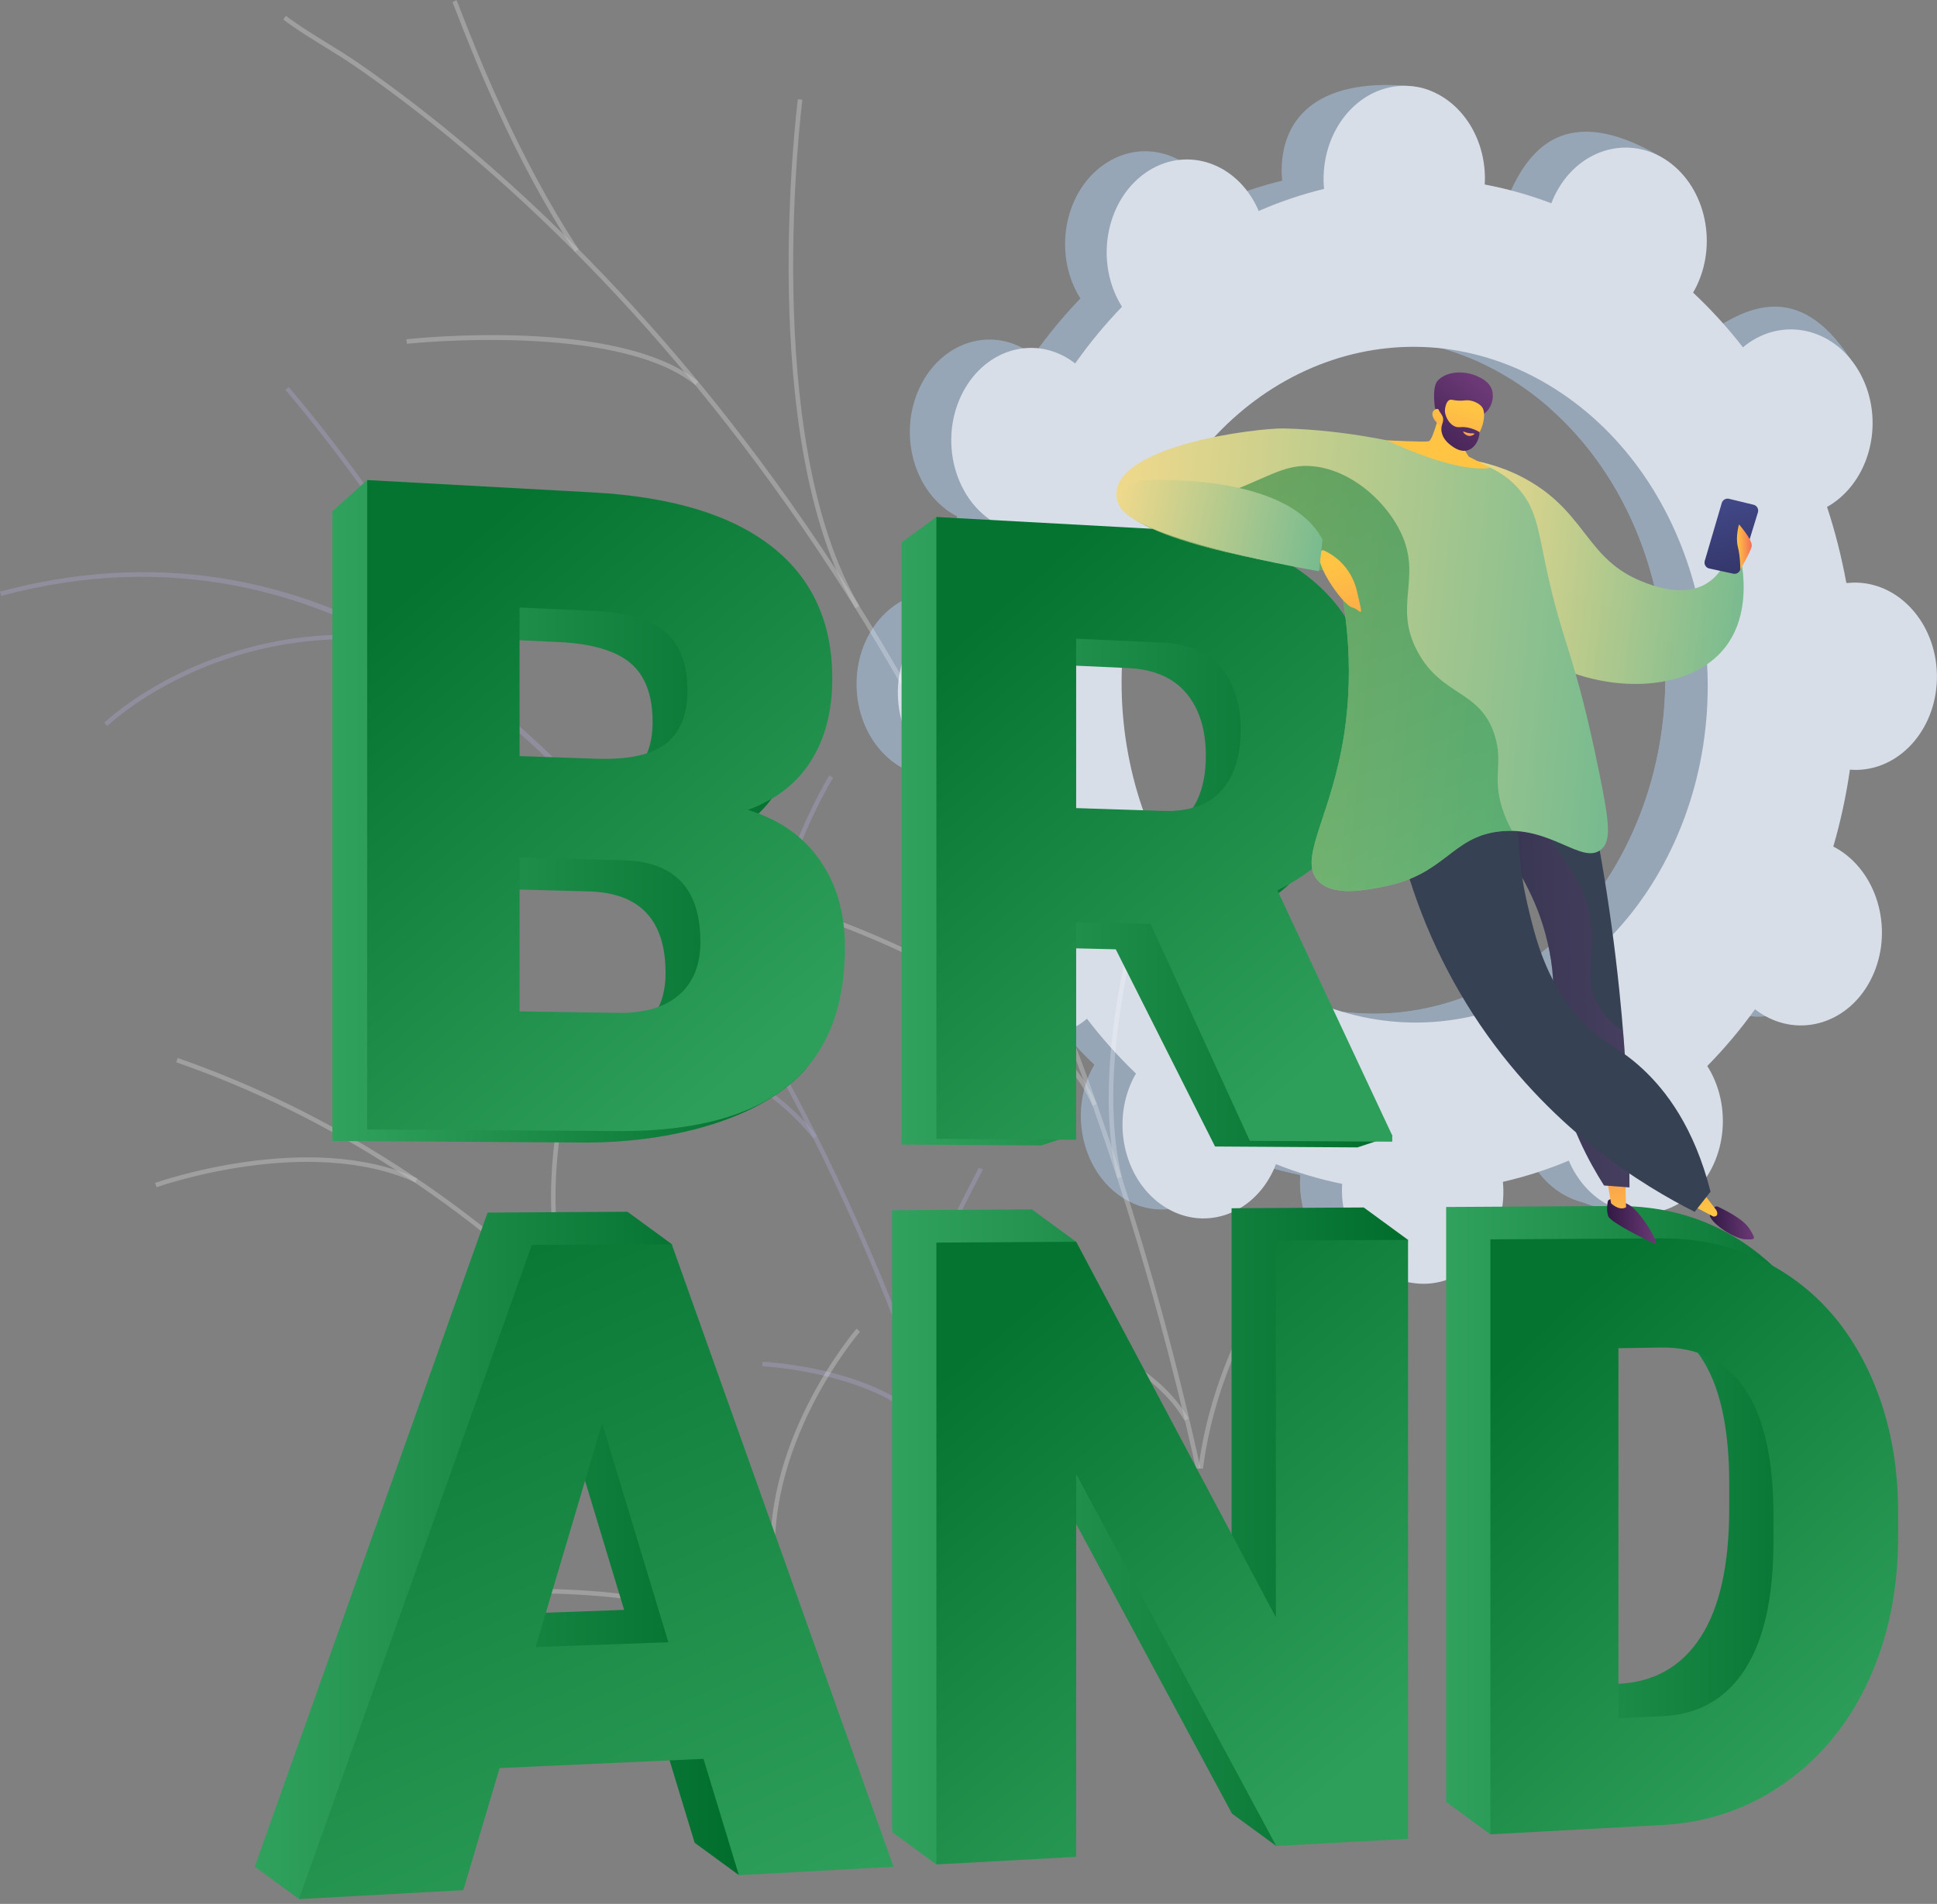 <svg fill="none" height="175" viewBox="0 0 178 175" width="178" xmlns="http://www.w3.org/2000/svg" xmlns:xlink="http://www.w3.org/1999/xlink"><rect x="0" y="0" width="178" height="175" fill="#808080" stroke="none"/><linearGradient id="a"><stop offset="0" stop-color="#31a25d"/><stop offset="1" stop-color="#006d2c"/></linearGradient><linearGradient id="b" gradientUnits="userSpaceOnUse" x1="30.534" x2="74.981" xlink:href="#a" y1="74.54" y2="74.54"/><linearGradient id="c" gradientUnits="userSpaceOnUse" x1="82.839" x2="127.969" xlink:href="#a" y1="76.459" y2="76.459"/><linearGradient id="d" gradientUnits="userSpaceOnUse" x1="23.4" x2="67.93" xlink:href="#a" y1="142.933" y2="142.933"/><linearGradient id="e" gradientUnits="userSpaceOnUse" x1="81.968" x2="129.415" xlink:href="#a" y1="141.146" y2="141.146"/><linearGradient id="f" gradientUnits="userSpaceOnUse" x1="132.885" x2="170.379" xlink:href="#a" y1="139.698" y2="139.698"/><linearGradient id="g"><stop offset="0" stop-color="#067431"/><stop offset="1" stop-color="#2e9f5a"/></linearGradient><linearGradient id="h" gradientUnits="userSpaceOnUse" x1="43.964" x2="78.972" xlink:href="#g" y1="48.76" y2="89.377"/><linearGradient id="i" gradientUnits="userSpaceOnUse" x1="95.802" x2="129.421" xlink:href="#g" y1="51.966" y2="90.758"/><linearGradient id="j" gradientUnits="userSpaceOnUse" x1="28.579" x2="58.929" xlink:href="#g" y1="114.618" y2="181.401"/><linearGradient id="k" gradientUnits="userSpaceOnUse" x1="96.14" x2="129.571" xlink:href="#g" y1="118.408" y2="158.324"/><linearGradient id="l" gradientUnits="userSpaceOnUse" x1="145.682" x2="177.985" xlink:href="#g" y1="118.068" y2="153.007"/><linearGradient id="m"><stop offset="0" stop-color="#311944"/><stop offset="1" stop-color="#6b3976"/></linearGradient><linearGradient id="n" gradientUnits="userSpaceOnUse" x1="147.713" x2="152.12" xlink:href="#m" y1="112.338" y2="112.212"/><linearGradient id="o"><stop offset="0" stop-color="#ffc444"/><stop offset="1" stop-color="#f36f56"/></linearGradient><linearGradient id="p" gradientUnits="userSpaceOnUse" x1="149.641" x2="146.783" xlink:href="#o" y1="113.13" y2="101.426"/><linearGradient id="q" gradientUnits="userSpaceOnUse" x1="136.141" x2="149.217" xlink:href="#m" y1="89.055" y2="88.679"/><linearGradient id="r" gradientUnits="userSpaceOnUse" x1="157.135" x2="161.134" xlink:href="#m" y1="112.465" y2="112.35"/><linearGradient id="s" gradientUnits="userSpaceOnUse" x1="156.692" x2="153.834" xlink:href="#o" y1="111.408" y2="99.704"/><linearGradient id="t"><stop offset="0" stop-color="#f8db8b"/><stop offset="1" stop-color="#68b790"/></linearGradient><linearGradient id="u" gradientUnits="userSpaceOnUse" x1="131.569" x2="164.168" xlink:href="#t" y1="51.958" y2="55.608"/><linearGradient id="v" gradientUnits="userSpaceOnUse" x1="131.567" x2="164.164" xlink:href="#t" y1="51.961" y2="55.611"/><linearGradient id="w" gradientUnits="userSpaceOnUse" x1="161.174" x2="158.164" y1="58.645" y2="45.131"><stop offset="0" stop-color="#26264f"/><stop offset="1" stop-color="#444b8c"/></linearGradient><linearGradient id="x" gradientUnits="userSpaceOnUse" x1="159.634" x2="160.978" xlink:href="#o" y1="50.282" y2="50.243"/><linearGradient id="y" gradientUnits="userSpaceOnUse" x1="97.661" x2="154.848" xlink:href="#t" y1="59.407" y2="64.834"/><linearGradient id="z" gradientUnits="userSpaceOnUse" x1="104.724" x2="124.624" xlink:href="#g" y1="42.991" y2="86.113"/><linearGradient id="A" gradientUnits="userSpaceOnUse" x1="122.593" x2="128.752" xlink:href="#o" y1="51.792" y2="69.646"/><linearGradient id="B" gradientUnits="userSpaceOnUse" x1="100.704" x2="123.774" xlink:href="#t" y1="48.066" y2="52.677"/><linearGradient id="C" gradientUnits="userSpaceOnUse" x1="134.296" x2="140.457" xlink:href="#o" y1="47.754" y2="65.608"/><linearGradient id="D" gradientUnits="userSpaceOnUse" x1="129.185" x2="135.675" xlink:href="#m" y1="42.797" y2="35.098"/><linearGradient id="E" gradientUnits="userSpaceOnUse" x1="134.274" x2="130.539" xlink:href="#o" y1="37.358" y2="50.475"/><linearGradient id="F" gradientUnits="userSpaceOnUse" x1="130.109" x2="136.606" xlink:href="#m" y1="43.583" y2="35.875"/><linearGradient id="G" gradientUnits="userSpaceOnUse" x1="135.335" x2="134.607" xlink:href="#o" y1="39.379" y2="40.941"/><path d="m157.917 92.341c3.624 2.323 8.184.85 10.181-3.295s.671-9.392-2.962-11.709c-.187-.12-.38-.223-.572-.323.672-2.318 1.181-4.681 1.525-7.07.208.016.417.029.63.025 4.146-.075 7.442-3.991 7.355-8.747-.087-4.757-3.523-8.543-7.67-8.459-.216.005-.429.026-.641.051-.43-2.373-1.022-4.713-1.773-7.004.188-.108.38-.219.564-.348 3.545-2.454 4.679-7.745 2.53-11.811s-6.755-5.36-10.292-2.9c-.181.125-.351.264-.519.404-1.393-1.794-2.924-3.476-4.58-5.031.117-.201.23-.405.333-.62 1.988-4.157 4.588-8.672.939-10.886-8.419-5.113-12.025-1.504-14.005 2.648-.102.215-.19.434-.276.654-1.983-.755-4.03-1.332-6.116-1.724.013-.237.023-.475.019-.717-.086-4.724 1.184-7.188-2.929-7.564-8.949-.82-11.963 3.25-11.878 7.962.005.246.023.488.045.729-2.056.501-4.066 1.181-6.005 2.031-.092-.216-.188-.432-.299-.642-2.108-4.022-6.637-5.294-10.107-2.848-3.471 2.447-4.574 7.677-2.475 11.694.108.205.225.399.345.591-1.565 1.624-3.003 3.367-4.3 5.213-.172-.133-.346-.262-.53-.38-3.546-2.261-7.994-.759-9.939 3.35s-.653 9.268 2.885 11.535c.183.118.371.219.558.313-.655 2.292-1.151 4.626-1.486 6.986-.203-.015-.406-.027-.613-.023-4.034.084-7.231 3.947-7.146 8.63.085 4.683 3.419 8.421 7.451 8.35.211-.004.418-.024.626-.048.419 2.344.997 4.657 1.729 6.923-.188.105-.371.215-.552.34-3.453 2.402-4.557 7.612-2.466 11.641s9.027 6.414 12.492 4.018c.178-.125-2.093-1.31-1.928-1.447 1.367 1.792 2.87 3.475 4.496 5.034-.114.198-.226.399-.327.611-1.954 4.097-.657 9.286 2.899 11.595 3.556 2.31 8.038.866 10-3.237.102-.212.188-.429.273-.647 1.969.781 4.003 1.386 6.079 1.808-.013.237-.023.474-.019.716.086 4.715 3.465 8.504 7.554 8.462 4.088-.041 7.347-3.908 7.263-8.634-.005-.251-.023-.49-.046-.732 2.07-.472 4.094-1.125 6.05-1.951.093.22.191.439.301.65 2.129 4.073 6.713 5.429 10.239 3.02 3.525-2.41 4.659-7.68 2.52-11.76-.11-.209-.23-.405-.352-.6 1.595-1.622 3.06-3.366 4.383-5.216.174.139.352.271.539.391zm-44.824-3.123c-12.933-8.343-17.639-27.154-10.547-42.08 7.108-14.96 23.416-20.442 36.458-12.18 13.098 8.298 17.893 27.27 10.674 42.311-7.203 15.006-23.598 20.327-36.585 11.948z" fill="#97a6b7"/><path d="m166.718 69.968c4.146-.075 7.442-3.991 7.355-8.747s-3.523-8.544-7.67-8.459c-.216.004-.429.026-.641.051-.43-2.373-1.022-4.713-1.773-7.004.188-.108.38-.219.563-.348 3.546-2.454 7.937-8.709 5.432-12.541-4.749-7.268-9.657-4.631-13.193-2.171-.181.125-.351.264-.52.404-1.392-1.794-2.923-3.476-4.579-5.031.117-.201.23-.405.333-.62 1.082-2.262 1.177-4.836.463-7.08-3.407 6.344-6.759 12.714-10.058 19.11 10.456 9.215 13.793 26.094 7.245 39.736-5.537 11.537-16.515 17.343-27.196 15.601-.475 1.321-.942 2.651-1.451 3.956-1.381 3.541-2.95 6.989-4.519 10.43.987.293 1.978.539 2.973.74-.012.237-.022.474-.018.716.085 4.716 2.674 8.944 10.086 9.164 4.107.122 4.814-4.609 4.729-9.336-.005-.247-.024-.489-.046-.731 2.069-.472 4.094-1.125 6.049-1.951.094.22.191.439.303.65 2.129 4.073 9.53 6.372 13.059 3.962 3.528-2.411 1.837-8.622-.302-12.702-.109-.209-.229-.405-.351-.6 1.595-1.622 3.06-3.366 4.383-5.216.175.135.353.268.541.388 3.624 2.323 8.183.85 10.181-3.295 1.997-4.145.671-9.393-2.962-11.709-.188-.12-.38-.224-.572-.323.672-2.318 1.182-4.68 1.526-7.069.208.016.417.029.63.025z" fill="#97a6b7"/><path d="m161.816 93.153c3.631 2.325 8.194.852 10.194-3.296 1.999-4.148.672-9.398-2.966-11.717-.188-.12-.38-.224-.573-.323.673-2.32 1.183-4.684 1.526-7.075.209.016.418.029.631.026 4.152-.074 7.45-3.993 7.365-8.752-.086-4.76-3.528-8.549-7.68-8.464-.217.004-.43.026-.642.05-.431-2.374-1.024-4.716-1.776-7.009.191-.108.381-.22.564-.348 3.55-2.455 4.686-7.749 2.534-11.818-2.151-4.069-6.762-5.364-10.305-2.903-.181.125-.352.264-.52.404-1.394-1.795-2.926-3.478-4.583-5.033.116-.201.23-.405.333-.621 1.991-4.16.669-9.38-2.949-11.654-3.619-2.274-8.149-.744-10.131 3.41-.102.215-.191.435-.277.655-1.986-.756-4.035-1.334-6.124-1.726.014-.237.024-.475.019-.718-.086-4.727-3.48-8.465-7.576-8.35-4.095.115-7.334 4.029-7.249 8.744.004.247.023.489.045.729-2.059.502-4.07 1.181-6.011 2.032-.092-.217-.187-.432-.299-.643-2.111-4.024-6.643-5.299-10.12-2.851-3.478 2.448-4.586 7.68-2.483 11.7.108.206.226.4.346.591-1.568 1.626-3.007 3.37-4.306 5.217-.172-.132-.346-.262-.53-.379-3.55-2.263-8.004-.761-9.951 3.35-1.947 4.111-.654 9.273 2.888 11.543.183.118.371.219.558.316-.655 2.293-1.152 4.629-1.488 6.99-.203-.015-.406-.028-.614-.023-4.038.083-7.24 3.947-7.155 8.635s3.423 8.427 7.462 8.356c.209-.006.418-.022.626-.048.42 2.345.999 4.66 1.733 6.927-.188.105-.371.215-.552.341-3.457 2.403-4.562 7.616-2.469 11.648s6.601 5.367 10.067 2.969c.178-.125.346-.258.51-.395 1.369 1.793 2.874 3.478 4.502 5.038-.114.198-.226.399-.327.612-1.956 4.098-.658 9.291 2.903 11.603 3.56 2.311 8.048.867 10.012-3.238.102-.213.188-.429.274-.648 1.971.782 4.008 1.388 6.086 1.811-.013.236-.023.474-.019.716.086 4.718 3.469 8.51 7.563 8.468 4.093-.041 7.356-3.909 7.27-8.639-.004-.25-.023-.49-.045-.731 2.072-.473 4.098-1.125 6.057-1.952.094.219.191.439.303.65 2.132 4.078 6.72 5.433 10.25 3.023 3.53-2.411 4.665-7.683 2.524-11.767-.11-.209-.23-.405-.352-.6 1.596-1.623 3.063-3.368 4.388-5.219.173.135.35.268.539.388zm-44.881-3.133c-12.949-8.35-17.662-27.173-10.56-42.105 7.117-14.969 23.444-20.452 36.502-12.183 13.115 8.305 17.916 27.289 10.688 42.339-7.211 15.014-23.626 20.335-36.63 11.95z" fill="#d8dee8"/><g fill="#fcfdfe" opacity=".5"><path d="m109.909 135.034.41-.091c-.54-2.444-1.115-4.905-1.71-7.311-4.4-17.81-10.302-34.565-17.543-49.799-6.136-12.907-13.316-24.908-21.34-35.666-6.454-8.652-13.487-16.55-20.904-23.476-5.214-4.87-10.562-9.21-15.896-12.907-.93-.643-1.917-1.253-2.87-1.837-1.274-.78-2.588-1.588-3.778-2.491l-.251.335c1.206.915 2.529 1.729 3.809 2.516.95.584 1.931 1.19 2.851 1.825 5.317 3.683 10.649 8.012 15.848 12.868 7.398 6.909 14.415 14.787 20.853 23.42 8.009 10.736 15.175 22.712 21.298 35.595 7.229 15.208 13.121 31.937 17.514 49.719.594 2.401 1.168 4.861 1.708 7.3z" opacity=".5"/><path d="m78.611 55.909.362-.214c-9.152-15.546-5.277-46.219-5.236-46.529l-.417-.055c-.041.31-3.935 31.129 5.291 46.798z" opacity=".5"/><path d="m100.403 101.643.384-.17c-4.984-11.294-27.641-18.243-27.869-18.312l-.121.403c.226.07 22.7 6.963 27.606 18.079z" opacity=".5"/><path d="m102.677 108.296.408-.099c-1.899-7.832-.308-19.528 4.481-32.933.24-.674.24-.674.222-.752l-.409.094.205-.047-.207-.033c-.011.046-.101.301-.207.596-4.819 13.482-6.412 25.264-4.493 33.174z" opacity=".5"/><path d="m108.862 130.585.362-.212c-4.471-7.666-17.479-9.635-17.61-9.653l-.063.416c.128.018 12.938 1.958 17.31 9.449z" opacity=".5"/><path d="m110.544 135.007c.923-7.098 3.914-14.16 9.141-21.597l-.344-.242c-5.267 7.492-8.282 14.618-9.214 21.785z" opacity=".5"/><path d="m52.836 23.149.349-.233c-5.572-8.36-9.484-18.434-10.769-21.742-.313-.801-.422-1.083-.478-1.175l-.359.219c.042.07.22.529.445 1.108 1.289 3.318 5.216 13.425 10.811 21.822z" opacity=".5"/><path d="m63.901 35.401.266-.326c-7.299-5.952-26.024-3.979-26.818-3.893l.046.418c.193-.021 19.345-2.04 26.507 3.801z" opacity=".5"/></g><g fill="#beb8f2" opacity=".5"><path d="m87.856 136.47-.395.111c-.068-.245-7.002-24.749-21.195-46.967-13.075-20.468-35.168-43.128-66.16-34.842l-.106-.397c13.796-3.689 27.004-1.658 39.257 6.035 9.79 6.146 18.993 15.899 27.354 28.989 14.229 22.268 21.177 46.825 21.245 47.07z" opacity=".5"/><path d="m44.246 63.847-.389.133c-4.423-12.933-17.502-27.987-17.634-28.138l.309-.271c.13.152 13.263 15.267 17.714 28.276z" opacity=".5"/><path d="m35.94 58.945c-16.19-1.684-25.984 7.691-26.08 7.786l-.287-.294c.098-.097 10.018-9.606 26.408-7.901z" opacity=".5"/><path d="m74.755 104.645c-12.601-15.392-38.338-8.12-38.584-8.028l-.168-.376c.232-.113 26.353-7.387 39.069 8.145z" opacity=".5"/><path d="m71.276 97.215-.398.101c-3.122-12.308 5.246-25.907 5.331-26.043l.347.217c-.084.135-8.359 13.588-5.28 25.725z" opacity=".5"/><path d="m86.286 132.749c-3.833-6.516-16.111-7.164-16.234-7.169l.019-.411c.513.024 12.623.665 16.568 7.372z" opacity=".5"/><path d="m84.722 126.924-.394.115c-1.677-5.737 3.449-15.539 5.134-18.76.238-.456.443-.849.467-.926l.395.111c-.031.109-.167.371-.501 1.003-1.664 3.187-6.731 12.879-5.101 18.457z" opacity=".5"/></g><g fill="#fcfdfe" opacity=".5"><path d="m77.561 160.298.395-.132c-9.63-28.927-33.242-53.035-61.621-62.917l-.137.394c28.26 9.84 51.773 33.848 61.363 62.655z" opacity=".5"/><path d="m70.96 144.977.414-.051c-1.467-11.892 7.563-22.419 7.655-22.524l-.313-.273c-.095.106-9.245 10.768-7.756 22.848z" opacity=".5"/><path d="m75.645 155.025.34-.241c-7.029-9.904-29.106-8.703-29.328-8.689l.025.416c.22-.014 22.067-1.202 28.963 8.514z" opacity=".5"/><path d="m53.094 121.03.359-.211c-4.884-8.305-.828-22.514-.786-22.656l-.4-.117c-.042.144-4.149 14.526.827 22.984z" opacity=".5"/><path d="m38.179 108.695.173-.38c-9.982-4.561-23.964.366-24.105.417l.141.393c.14-.05 13.965-4.92 23.792-.43z" opacity=".5"/></g><path d="m30.544 104.876v-57.885l3.199-2.866 17.553 4.001c7.263.398 12.731 2.068 16.45 4.996 3.695 2.911 5.54 6.95 5.535 12.117 0 2.982-.653 5.505-1.958 7.569-1.31 2.071-3.244 3.57-5.801 4.498 2.889.884 5.099 2.432 6.631 4.642 1.529 2.204 2.294 4.861 2.293 7.97 0 5.639 1.831 6.45-1.451 9.402-4.445 3.997-12.204 5.691-19.052 5.701zm14.004-32.518 7.176.251c2.981.076 5.101-.413 6.359-1.469s1.888-2.652 1.887-4.788c0-2.462-.68-4.264-2.041-5.408-1.361-1.144-3.573-1.788-6.637-1.932l-6.748-.309zm0 9.322v14.146l9.006.137c2.457.038 4.339-.514 5.647-1.656 1.309-1.141 1.962-2.763 1.96-4.865 0-4.85-2.32-7.351-6.987-7.504z" fill="url(#b)"/><path d="m102.532 87.257-6.837-.16 3.2 17.132-3.2 1.056-12.846-.08v-55.35l3.2-2.336c6.132.336 28.511 5.536 31.911 8.635 3.381 3.081 5.069 7.271 5.063 12.569 0 3.838-.71 6.998-2.129 9.478-1.422 2.487-3.658 4.478-6.709 5.97l13.759 20.237-3.197 1.057-13.091-.082zm-6.837-10.644 7.981.259c2.376.077 4.159-.538 5.349-1.847 1.191-1.308 1.785-3.164 1.784-5.568 0-2.407-.6-4.323-1.801-5.746s-2.978-2.191-5.332-2.303l-7.981-.366z" fill="url(#c)"/><path d="m60.583 158.689-18.738.848-14.369 15.018-4.066-2.975 21.396-60.123 12.855-.075 4.07 2.975 6.174 58.001-4.07-2.975zm-15.424-10.272 12.194-.443-6.086-20.12z" fill="url(#d)"/><path d="m125.323 166.042-8.044 3.634-4.066-2.974-18.385-34.18-8.78 38.851-4.07-2.975v-57.158l12.847-.075 4.066 2.975 14.284 31.542v-34.624l12.146-.071 4.066 2.975z" fill="url(#e)"/><path d="m132.893 165.631v-54.689l15.664-.089c4.222-.024 7.994 1.023 11.315 3.142 3.303 2.104 5.872 5.079 7.707 8.924 1.832 3.835 2.758 8.147 2.778 12.935v2.433c0 4.843-.894 9.221-2.682 13.134-1.795 3.931-4.337 7.071-7.626 9.419-3.312 2.364-7.032 3.673-11.162 3.925l-11.93 3.844zm11.766-44.685v34.009l4.032-.182c3.305-.15 5.834-1.583 7.588-4.299 1.753-2.704 2.628-6.649 2.626-11.834v-2.311c0-5.161-.876-9.034-2.626-11.621-1.757-2.595-4.33-3.869-7.72-3.822z" fill="url(#f)"/><path d="m33.743 103.82v-59.695l20.752 1.137c7.263.398 12.732 2.068 16.451 4.996 3.695 2.911 5.54 6.95 5.535 12.117 0 2.982-.653 5.505-1.959 7.569-1.309 2.071-3.243 3.57-5.8 4.498 2.888.884 5.098 2.431 6.63 4.642 1.53 2.204 2.295 4.861 2.294 7.97 0 5.639-1.702 9.859-5.107 12.66-3.43 2.82-8.547 4.241-15.396 4.251zm14.005-34.324 7.176.251c2.981.076 5.101-.413 6.359-1.469 1.258-1.056 1.887-2.652 1.887-4.789 0-2.461-.681-4.264-2.042-5.408-1.361-1.144-3.573-1.788-6.637-1.932l-6.747-.309zm0 9.322v14.146l9.006.137c2.457.038 4.339-.514 5.648-1.656s1.962-2.763 1.96-4.865c0-4.85-2.32-7.351-6.987-7.504z" fill="url(#h)"/><path d="m105.732 84.921-6.838-.16v19.997l-12.846-.08v-57.158l20.828 1.141c6.132.336 10.881 2.059 14.282 5.157 3.381 3.081 5.069 7.27 5.063 12.569 0 3.838-.71 6.998-2.129 9.478-1.423 2.487-3.659 4.478-6.71 5.971l10.56 22.537v.568l-13.09-.082zm-6.838-10.644 7.981.259c2.376.077 4.159-.538 5.349-1.846 1.191-1.308 1.785-3.165 1.784-5.569 0-2.407-.601-4.323-1.801-5.746-1.201-1.423-2.978-2.191-5.332-2.303l-7.981-.365z" fill="url(#i)"/><path d="m64.648 161.667-18.738.848-3.333 11.223-15.102.821 21.396-60.123 12.856-.075 20.386 57.229-14.213.772zm-15.424-10.275 12.193-.442-6.085-20.121z" fill="url(#j)"/><path d="m129.389 169.017-12.11.658-18.384-34.18v35.179l-12.846.698v-57.157l12.846-.075 18.35 34.517v-34.625l12.147-.071z" fill="url(#k)"/><path d="m136.96 168.606v-54.689l15.667-.091c4.221-.025 7.993 1.022 11.313 3.141 3.304 2.104 5.873 5.079 7.708 8.925 1.832 3.834 2.758 8.145 2.777 12.934v2.433c0 4.842-.893 9.22-2.681 13.134-1.795 3.931-4.337 7.071-7.626 9.419-3.312 2.365-7.033 3.673-11.162 3.925zm11.766-44.685v34.01l4.032-.183c3.305-.15 5.835-1.583 7.589-4.299 1.753-2.704 2.628-6.648 2.624-11.833v-2.312c0-5.161-.875-9.034-2.624-11.621-1.757-2.595-4.331-3.869-7.72-3.822z" fill="url(#l)"/><path d="m147.75 110.415s-.178.799.04 1.378 3.793 2.346 4.301 2.529c.509.183-1.233-2.901-2.375-3.562-.84-.488-1.827-.756-1.966-.345z" fill="url(#n)"/><path d="m147.589 107.897.461 2.707s.734.735 1.377.363l-.089-3.105z" fill="url(#p)"/><path d="m144.753 67.409c1.881 7.778 3.236 15.674 4.055 23.634.618 6.012.929 12.053.932 18.097l-2.337-.177c-1.399-2.193-3.175-5.514-4.171-9.825-1.285-5.556.097-6.817-.84-11.678-1.745-9.054-7.941-11.957-6.496-15.799.59-1.57 2.519-3.455 8.857-4.252z" fill="#364154"/><path d="m146.542 91.773c-1.102-2.636.439-4.386-.645-8.445-.781-2.926-2.036-3.721-3.52-6.472-1.029-1.909-2.093-4.628-2.485-8.383-2.582.916-3.597 2.124-3.997 3.187-1.445 3.842 4.751 6.744 6.496 15.799.94 4.861-.445 6.123.84 11.678.996 4.309 2.772 7.632 4.171 9.825l2.337.177c0-4.461-.172-9.257-.587-14.342-1.454-.993-2.207-2.063-2.61-3.024z" fill="url(#q)" opacity=".3"/><path d="m157.117 111.73s.28-1.052.783-.803 2.316 1.1 2.896 2.061c.58.96.547.962-.427.923-.975-.039-3.061-1.406-3.252-2.181z" fill="url(#r)"/><path d="m156.486 109.622 1.224 1.598s.35.586-.251.604l-2.015-1.057z" fill="url(#s)"/><path d="m128.354 76.369c1.315 5.997 3.693 11.71 7.022 16.868 6.806 10.519 15.787 15.852 20.357 18.153l1.457-1.856c-1.507-5.926-4.102-9.3-6.266-11.305-2.455-2.274-3.789-2.264-6.005-4.856-2.912-3.405-3.846-7.212-4.537-10.163-1.643-7.018-.159-10.268-1.999-11.42-1.22-.764-3.817-.551-10.029 4.578z" fill="#364154"/><path d="m134.989 42.25c1.402.232 3.525.752 5.724 2.068 5.08 3.049 5.178 7.148 10.21 9.141.964.382 3.811 1.509 5.979.125.872-.556 1.366-1.348 1.642-1.922l1.544.333c.26 1.877.352 4.986-1.488 7.415-3.623 4.786-12.773 4.345-18.251.232-4.977-3.735-7.11-10.638-5.36-17.393z" fill="url(#u)"/><path d="m154.978 59.211c-2.176.319-3.187-1.887-8.819-4.068-4.06-1.571-5.089-1.028-6.712-2.325-1.612-1.289-3.28-3.973-2.959-10.253-.557-.143-1.064-.243-1.502-.313-1.75 6.754.384 13.659 5.36 17.393 5.479 4.113 14.628 4.554 18.251-.232 1.691-2.231 1.749-5.032 1.547-6.93-1.79 5.138-3.683 6.51-5.166 6.727z" fill="url(#v)" opacity=".3"/><path d="m161.146 46.395-2.261-.548c-.139-.034-.284-.013-.407.059-.124.071-.215.187-.255.324l-1.565 5.326c-.021.073-.027.15-.018.225.01.075.035.148.073.214.039.065.091.122.153.167.061.044.132.076.206.092l2.205.477c.135.03.276.007.396-.062.119-.07.209-.181.25-.314l1.62-5.254c.022-.072.03-.149.022-.224-.007-.075-.031-.149-.068-.215-.037-.066-.087-.124-.148-.17-.06-.046-.13-.079-.203-.097z" fill="url(#w)"/><path d="m159.925 52.351s.899-1.545 1.043-2.11c.143-.565-1.162-2.04-1.162-2.04s-.343 1.135-.104 2.076c.238.942.223 2.073.223 2.073z" fill="url(#x)"/><path d="m146.996 71.195c-2.328-11.496-3.36-11.654-4.957-19.258-.725-3.45-.907-5.296-2.603-7.137-1.623-1.762-3.648-2.449-7.161-3.258-3.443-.796-8.259-2.005-14.262-2.16-2.344-.063-15.761 1.53-15.424 6.24.279 3.901 15.222 6.282 20.349 6.986.72 3.396 1.681 9.273.354 16.195-1.293 6.75-3.947 10.235-2.167 12.155 1.35 1.455 4.212.893 6.056.531 5.62-1.103 6.182-4.516 10.519-5.056 4.768-.594 7.661 3.091 9.422 1.66.961-.788.777-2.439-.126-6.898z" fill="url(#y)"/><path d="m137.355 67.589c-1.308-4.18-4.821-3.53-7.067-7.655-2.421-4.449.685-7-1.842-11.534-1.433-2.569-4.308-5.114-7.61-5.523-3.046-.376-4.435 1.312-10.08 3.111-2.202.702-4.455 1.232-6.738 1.585 3.902 2.748 14.713 4.454 18.921 5.031.72 3.396 1.681 9.273.354 16.195-1.293 6.751-3.947 10.235-2.167 12.155 1.35 1.455 4.212.893 6.056.531 5.62-1.103 6.182-4.516 10.519-5.056.413-.051.829-.072 1.246-.063-.367-.65-.666-1.336-.894-2.047-.953-2.991.111-4.143-.698-6.732z" fill="url(#z)" opacity=".5"/><path d="m121.563 50.561s2.442.87 3.127 3.755.41 1.734-.46 1.508c-.87-.226-4.035-4.75-2.667-5.263z" fill="url(#A)"/><path d="m104.918 44.157s13.315-.903 16.618 5.451l-.326 2.899s-25.991-4.39-16.292-8.35z" fill="url(#B)"/><path d="m132.544 36.998s-.827 3.474-1.252 3.563c-.424.088-3.827-.087-3.827-.087s6.109 3.029 9.527 2.535l-2.003-1.029s-1.16-1.518-1.19-3.356z" fill="url(#C)"/><path d="m136.368 38.033c.631-.428 1.002-1.427.72-2.234-.243-.696-.893-1.006-1.283-1.19-1.127-.538-2.779-.555-3.665.351-.525.537-.32 2.096-.298 2.371.024.313.205.477.332.752.175.376.447.976.885 1.969.159-.251.34-.487.54-.707.259-.285.554-.536.876-.746.872-.542 1.295-.159 1.893-.565z" fill="url(#D)"/><path d="m132.283 39.071s.338 1.533 1.91 1.96c1.409.382 2.667-2.64 2.011-3.597-.218-.319-.775-.611-1.299-.641-.309-.018-.444.067-.95.029-.465-.036-.57-.125-.736-.063-.208.08-.438.376-.479 1.369-.172-.356-.452-.564-.712-.537-.091.015-.176.055-.245.116-.313.29-.145.852.5 1.364z" fill="url(#E)"/><path d="m133.218 36.555c.049.073-.238.251-.376.597-.262.671.147 1.724.827 2.034.401.184.601-.028 1.315.135.346.08.678.216.982.401-.039.821-.497 1.496-1.114 1.671-.665.188-1.274-.273-1.529-.465-.17-.129-.717-.541-.845-1.216-.134-.703.316-.945.068-1.474-.125-.267-.35-.439-.465-.915-.025-.102-.042-.205-.051-.309.488-.255 1.119-.564 1.188-.459z" fill="url(#F)"/><path d="m135.374 39.828s-.35.053-.855-.152c-.025-.01-.055-.012-.063 0-.028.044.227.376.56.395.236.013.474-.134.463-.196-.005-.026-.054-.04-.105-.048z" fill="url(#G)"/></svg>